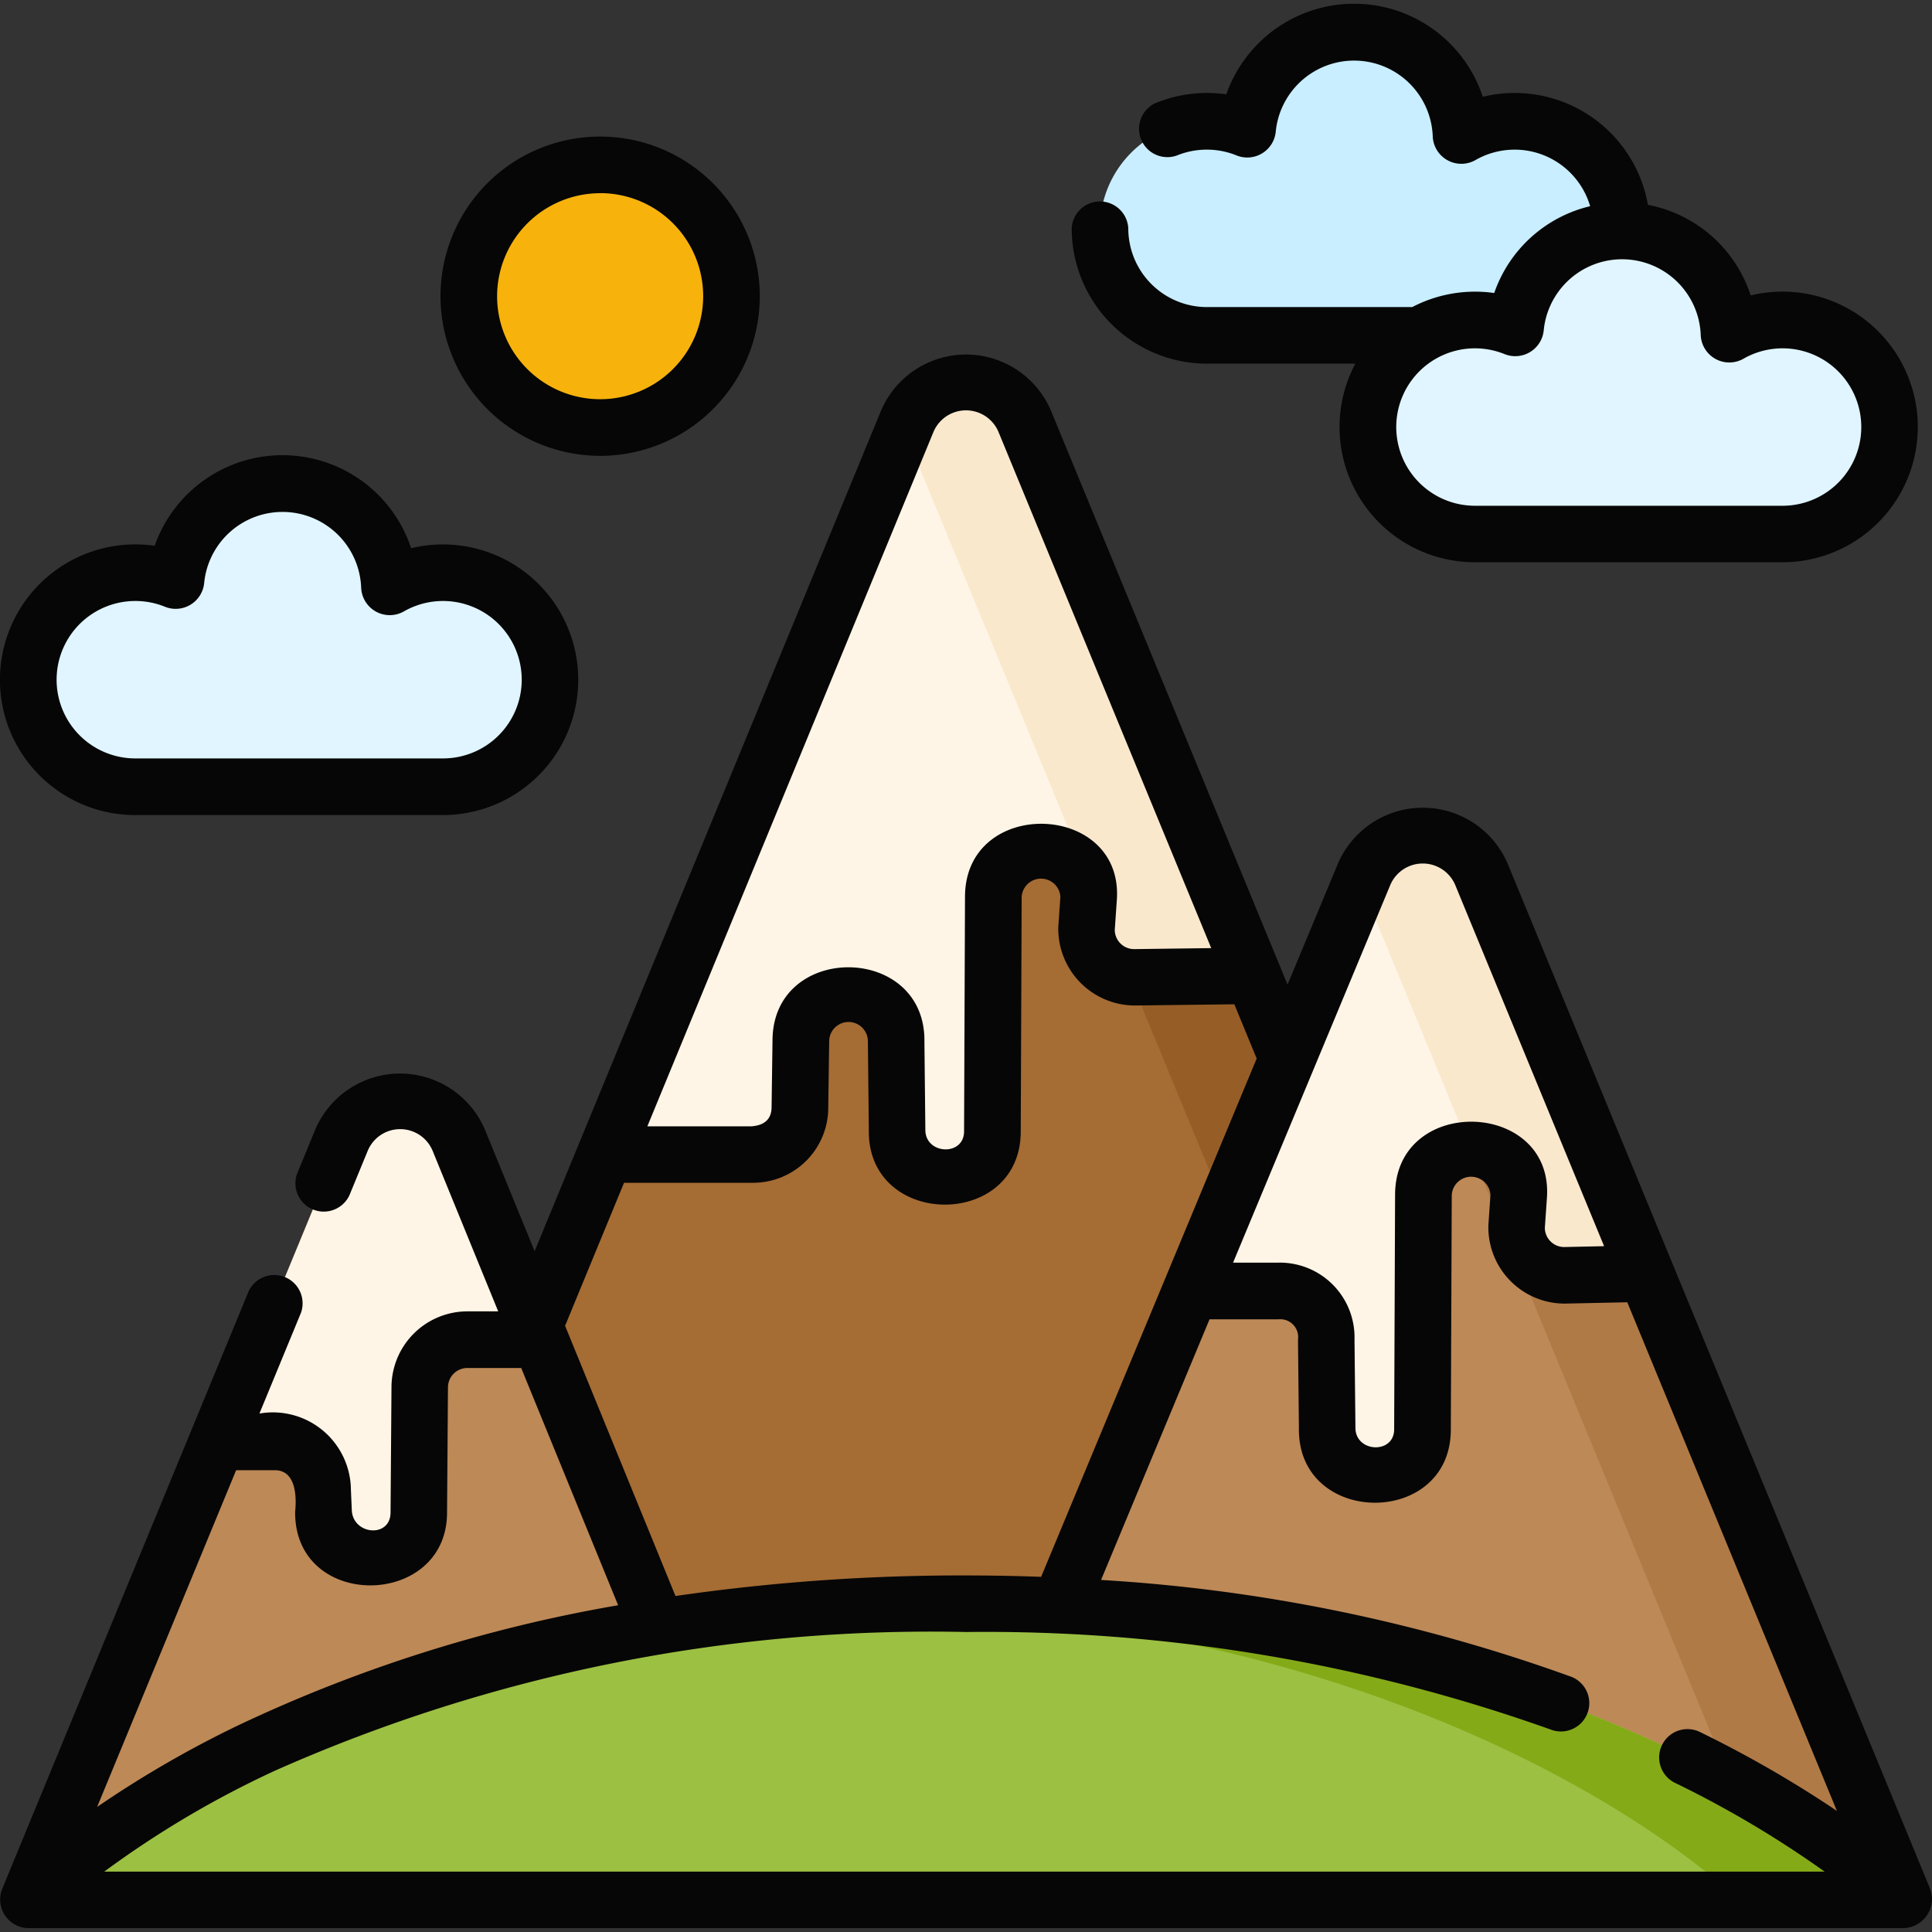 <svg xmlns="http://www.w3.org/2000/svg" xmlns:xlink="http://www.w3.org/1999/xlink" width="54" height="54" viewBox="0 0 54 54">
  <rect x="0" y="0" width="54" height="54" fill="#333333" stroke="none"/>
  <defs>
    <clipPath id="clip-path">
      <rect id="Rectángulo_35832" data-name="Rectángulo 35832" width="54" height="54" transform="translate(-2679 -201)" fill="#fff" stroke="#707070" stroke-width="1"/>
    </clipPath>
  </defs>
  <g id="_109" data-name="109" transform="translate(2679 201)" clip-path="url(#clip-path)">
    <g id="montanas" transform="translate(-2679 -201)">
      <path id="Trazado_127620" data-name="Trazado 127620" d="M44.561,50.361l-15.924-38.6a1.77,1.77,0,0,0-3.274,0L9.861,49.307Z" fill="#a56c34"/>
      <path id="Trazado_127621" data-name="Trazado 127621" d="M41.036,50.254l3.525.107-15.924-38.6a1.77,1.77,0,0,0-3.274,0l-.1.25Z" fill="#965d27"/>
      <path id="Trazado_127622" data-name="Trazado 127622" d="M53.209,53.074,41.4,24.429a1.77,1.77,0,0,0-3.274,0l-9.02,21.555Z" fill="#bd8957"/>
      <path id="Trazado_127623" data-name="Trazado 127623" d="M49.248,51.909l3.961,1.165L41.4,24.429a1.77,1.77,0,0,0-3.274,0l-.1.249Z" fill="#b07a46"/>
      <path id="Trazado_127624" data-name="Trazado 127624" d="M21.568,53.1,12.82,31.869a1.77,1.77,0,0,0-3.276,0L.791,53.1Z" fill="#bd8957"/>
      <path id="Trazado_127625" data-name="Trazado 127625" d="M.791,53.1c0-.053,7.8-8.279,26.209-8.279,17.877,0,26.209,8.227,26.209,8.279Z" fill="#9cc042"/>
      <path id="Trazado_127626" data-name="Trazado 127626" d="M27,44.824q-1.207,0-2.352.047c16.3.658,23.92,8.182,23.92,8.233h4.641C53.209,53.051,44.877,44.824,27,44.824Z" fill="#85aa18"/>
      <path id="Trazado_127627" data-name="Trazado 127627" d="M22.356,30.936l.026-1.852a1.332,1.332,0,1,1,2.664.025l.026,2.485a1.332,1.332,0,1,0,2.664.025l.026-6.549a1.332,1.332,0,1,1,2.664.025l-.06.863A1.332,1.332,0,0,0,31.7,27.316l3.341-.033-6.4-15.52a1.77,1.77,0,0,0-3.274,0L16.9,32.268h4.128a1.342,1.342,0,0,0,1.332-1.332Z" fill="#fff5e6"/>
      <path id="Trazado_127628" data-name="Trazado 127628" d="M28.637,11.763a1.77,1.77,0,0,0-3.274,0l-.1.25,6.3,15.269h-.147a1.333,1.333,0,0,0,.286.032l3.341-.033Z" fill="#fae8cd"/>
      <path id="Trazado_127629" data-name="Trazado 127629" d="M37.07,37.441l.026,2.485a1.332,1.332,0,1,0,2.664.025l.026-6.549a1.332,1.332,0,1,1,2.664.025l-.06.863a1.332,1.332,0,0,0,1.332,1.357l2.29-.037L41.4,24.429a1.77,1.77,0,0,0-3.274,0L33.253,36.084h2.485a1.271,1.271,0,0,1,1.332,1.357Z" fill="#fff5e6"/>
      <path id="Trazado_127630" data-name="Trazado 127630" d="M41.4,24.429a1.77,1.77,0,0,0-3.274,0l-.1.249,3.048,7.394.044,0a1.332,1.332,0,0,1,1.332,1.357l-.06.863a1.332,1.332,0,0,0,1.332,1.357l2.29-.037Z" fill="#fae8cd"/>
      <path id="Trazado_127631" data-name="Trazado 127631" d="M9.015,41.66l.026.587a1.332,1.332,0,1,0,2.664.025l.026-3.49a1.332,1.332,0,0,1,1.332-1.332h2.057l-2.3-5.58a1.77,1.77,0,0,0-3.276,0L6.067,40.3H7.683A1.271,1.271,0,0,1,9.015,41.66Z" fill="#fff5e6"/>
      <circle id="Elipse_4894" data-name="Elipse 4894" cx="3.671" cy="3.671" r="3.671" transform="translate(13.102 4.608)" fill="#f7b30c"/>
      <path id="Trazado_127632" data-name="Trazado 127632" d="M12.383,21.99a2.992,2.992,0,1,0-1.5-5.58,2.991,2.991,0,0,0-5.967-.179,2.992,2.992,0,1,0-1.135,5.76Z" fill="#e0f5ff"/>
      <path id="Trazado_127633" data-name="Trazado 127633" d="M45.328,6.381a2.991,2.991,0,0,0-4.49-2.589,2.991,2.991,0,0,0-5.967-.179,2.992,2.992,0,1,0-1.135,5.76H45.352Z" fill="#c9eeff"/>
      <path id="Trazado_127634" data-name="Trazado 127634" d="M49.824,14.924a2.992,2.992,0,1,0-1.5-5.58,2.991,2.991,0,0,0-5.967-.179,2.992,2.992,0,1,0-1.135,5.76h8.6Z" fill="#e0f5ff"/>
      <g id="Grupo_93521" data-name="Grupo 93521">
        <path id="Trazado_127635" data-name="Trazado 127635" d="M54,53.075a.843.843,0,0,0-.06-.3L42.135,24.128a2.582,2.582,0,0,0-4.735,0L35.987,27.52,29.368,11.462a2.582,2.582,0,0,0-4.736,0l-9.689,23.51-1.39-3.4a2.578,2.578,0,0,0-4.739-.007L8.3,32.816a.792.792,0,0,0,1.463.6l.516-1.253a.982.982,0,0,1,1.812,0l1.834,4.49h-.86a2.124,2.124,0,0,0-2.123,2.117l-.026,3.5c0,.729-1.053.633-1.083-.06l-.025-.571a2.182,2.182,0,0,0-2.557-2.13l1.164-2.823a.792.792,0,0,0-1.463-.6L.06,52.8a.8.8,0,0,0,.734,1.092H53.209A.821.821,0,0,0,54,53.075ZM38.861,24.731a.986.986,0,0,1,1.811,0l4.163,10.1-1.121.024a.541.541,0,0,1-.535-.536l.058-.839c.193-2.751-4.244-2.894-4.244-.083l-.026,6.552c0,.7-1.073.653-1.082-.033l-.026-2.477a2.089,2.089,0,0,0-2.123-2.148H34.465ZM26.094,12.065a.986.986,0,0,1,1.811,0L33.854,26.5l-2.155.028a.541.541,0,0,1-.541-.536l.058-.839c.193-2.751-4.244-2.894-4.244-.083l-.026,6.552c0,.7-1.073.653-1.082-.033l-.026-2.475c.036-2.748-4.238-2.782-4.246-.033l-.026,1.848v.011c0,.332-.19.514-.564.541H18.094ZM15.809,37.021l1.633-3.962h3.608a2.1,2.1,0,0,0,2.1-2.117l.026-1.847a.541.541,0,0,1,1.082.022l.026,2.475c-.036,2.75,4.246,2.78,4.246.03l.026-6.552a.542.542,0,0,1,1.082-.005l-.058.839a2.145,2.145,0,0,0,2.131,2.2L34.5,28.07l.625,1.516L29.1,44.073q-1.04-.038-2.1-.039a55.769,55.769,0,0,0-8.12.575l-3.087-7.556c.005-.011.012-.021.016-.032ZM7.683,41.093c.586,0,.611.73.566,1.166-.017,2.768,4.246,2.7,4.246.018l.026-3.5a.542.542,0,0,1,.541-.541h1.506l2.709,6.631a41.031,41.031,0,0,0-10.63,3.362,29.972,29.972,0,0,0-3.932,2.275L6.6,41.093ZM2.913,52.313a27.3,27.3,0,0,1,4.775-2.823A45.17,45.17,0,0,1,27,45.615a47.085,47.085,0,0,1,16.389,2.743.792.792,0,0,0,.549-1.484A46.771,46.771,0,0,0,30.775,44.16l3.032-7.285h1.931a.5.5,0,0,1,.541.574l.026,2.475c-.036,2.75,4.246,2.78,4.246.03l.026-6.552a.542.542,0,0,1,1.082-.005l-.058.839a2.134,2.134,0,0,0,2.138,2.2l1.744-.037,5.859,14.216A31.925,31.925,0,0,0,47.493,48.4a.792.792,0,0,0-.7,1.42A29.127,29.127,0,0,1,51,52.313H2.913Z" fill="#060606"/>
        <path id="Trazado_127636" data-name="Trazado 127636" d="M16.774,12.741a4.462,4.462,0,1,0-4.462-4.462,4.468,4.468,0,0,0,4.462,4.462Zm0-7.343a2.88,2.88,0,1,1-2.88,2.88A2.884,2.884,0,0,1,16.774,5.4Z" fill="#060606"/>
        <path id="Trazado_127637" data-name="Trazado 127637" d="M3.783,22.781h8.6a3.782,3.782,0,1,0-.892-7.458,3.786,3.786,0,0,0-7.168-.068,3.783,3.783,0,1,0-.541,7.527Zm0-5.983a2.188,2.188,0,0,1,.835.164.8.8,0,0,0,1.088-.66,2.2,2.2,0,0,1,4.389.132.8.8,0,0,0,1.187.659,2.2,2.2,0,1,1,1.1,4.105h-8.6a2.2,2.2,0,1,1,0-4.4Z" fill="#060606"/>
        <path id="Trazado_127638" data-name="Trazado 127638" d="M33.736,10.163h4.146a3.78,3.78,0,0,0,3.342,5.552h8.6a3.782,3.782,0,1,0-.892-7.458,3.758,3.758,0,0,0-2.872-2.531,3.781,3.781,0,0,0-4.616-3.021,3.786,3.786,0,0,0-7.168-.068,3.8,3.8,0,0,0-1.99.249.792.792,0,0,0,.606,1.461,2.216,2.216,0,0,1,1.677,0,.8.8,0,0,0,1.088-.66,2.2,2.2,0,0,1,4.389.132.8.8,0,0,0,1.187.659,2.2,2.2,0,0,1,3.212,1.285,3.754,3.754,0,0,0-2.681,2.427,3.794,3.794,0,0,0-2.292.393H33.736a2.2,2.2,0,0,1-2.2-2.2.792.792,0,0,0-1.582,0,3.787,3.787,0,0,0,3.783,3.782ZM42.059,9.9a.8.8,0,0,0,1.088-.66,2.2,2.2,0,0,1,4.389.132.8.8,0,0,0,1.187.659,2.2,2.2,0,1,1,1.1,4.105h-8.6A2.2,2.2,0,1,1,42.059,9.9Z" fill="#060606"/>
      </g>
    </g>
  </g>
</svg>
